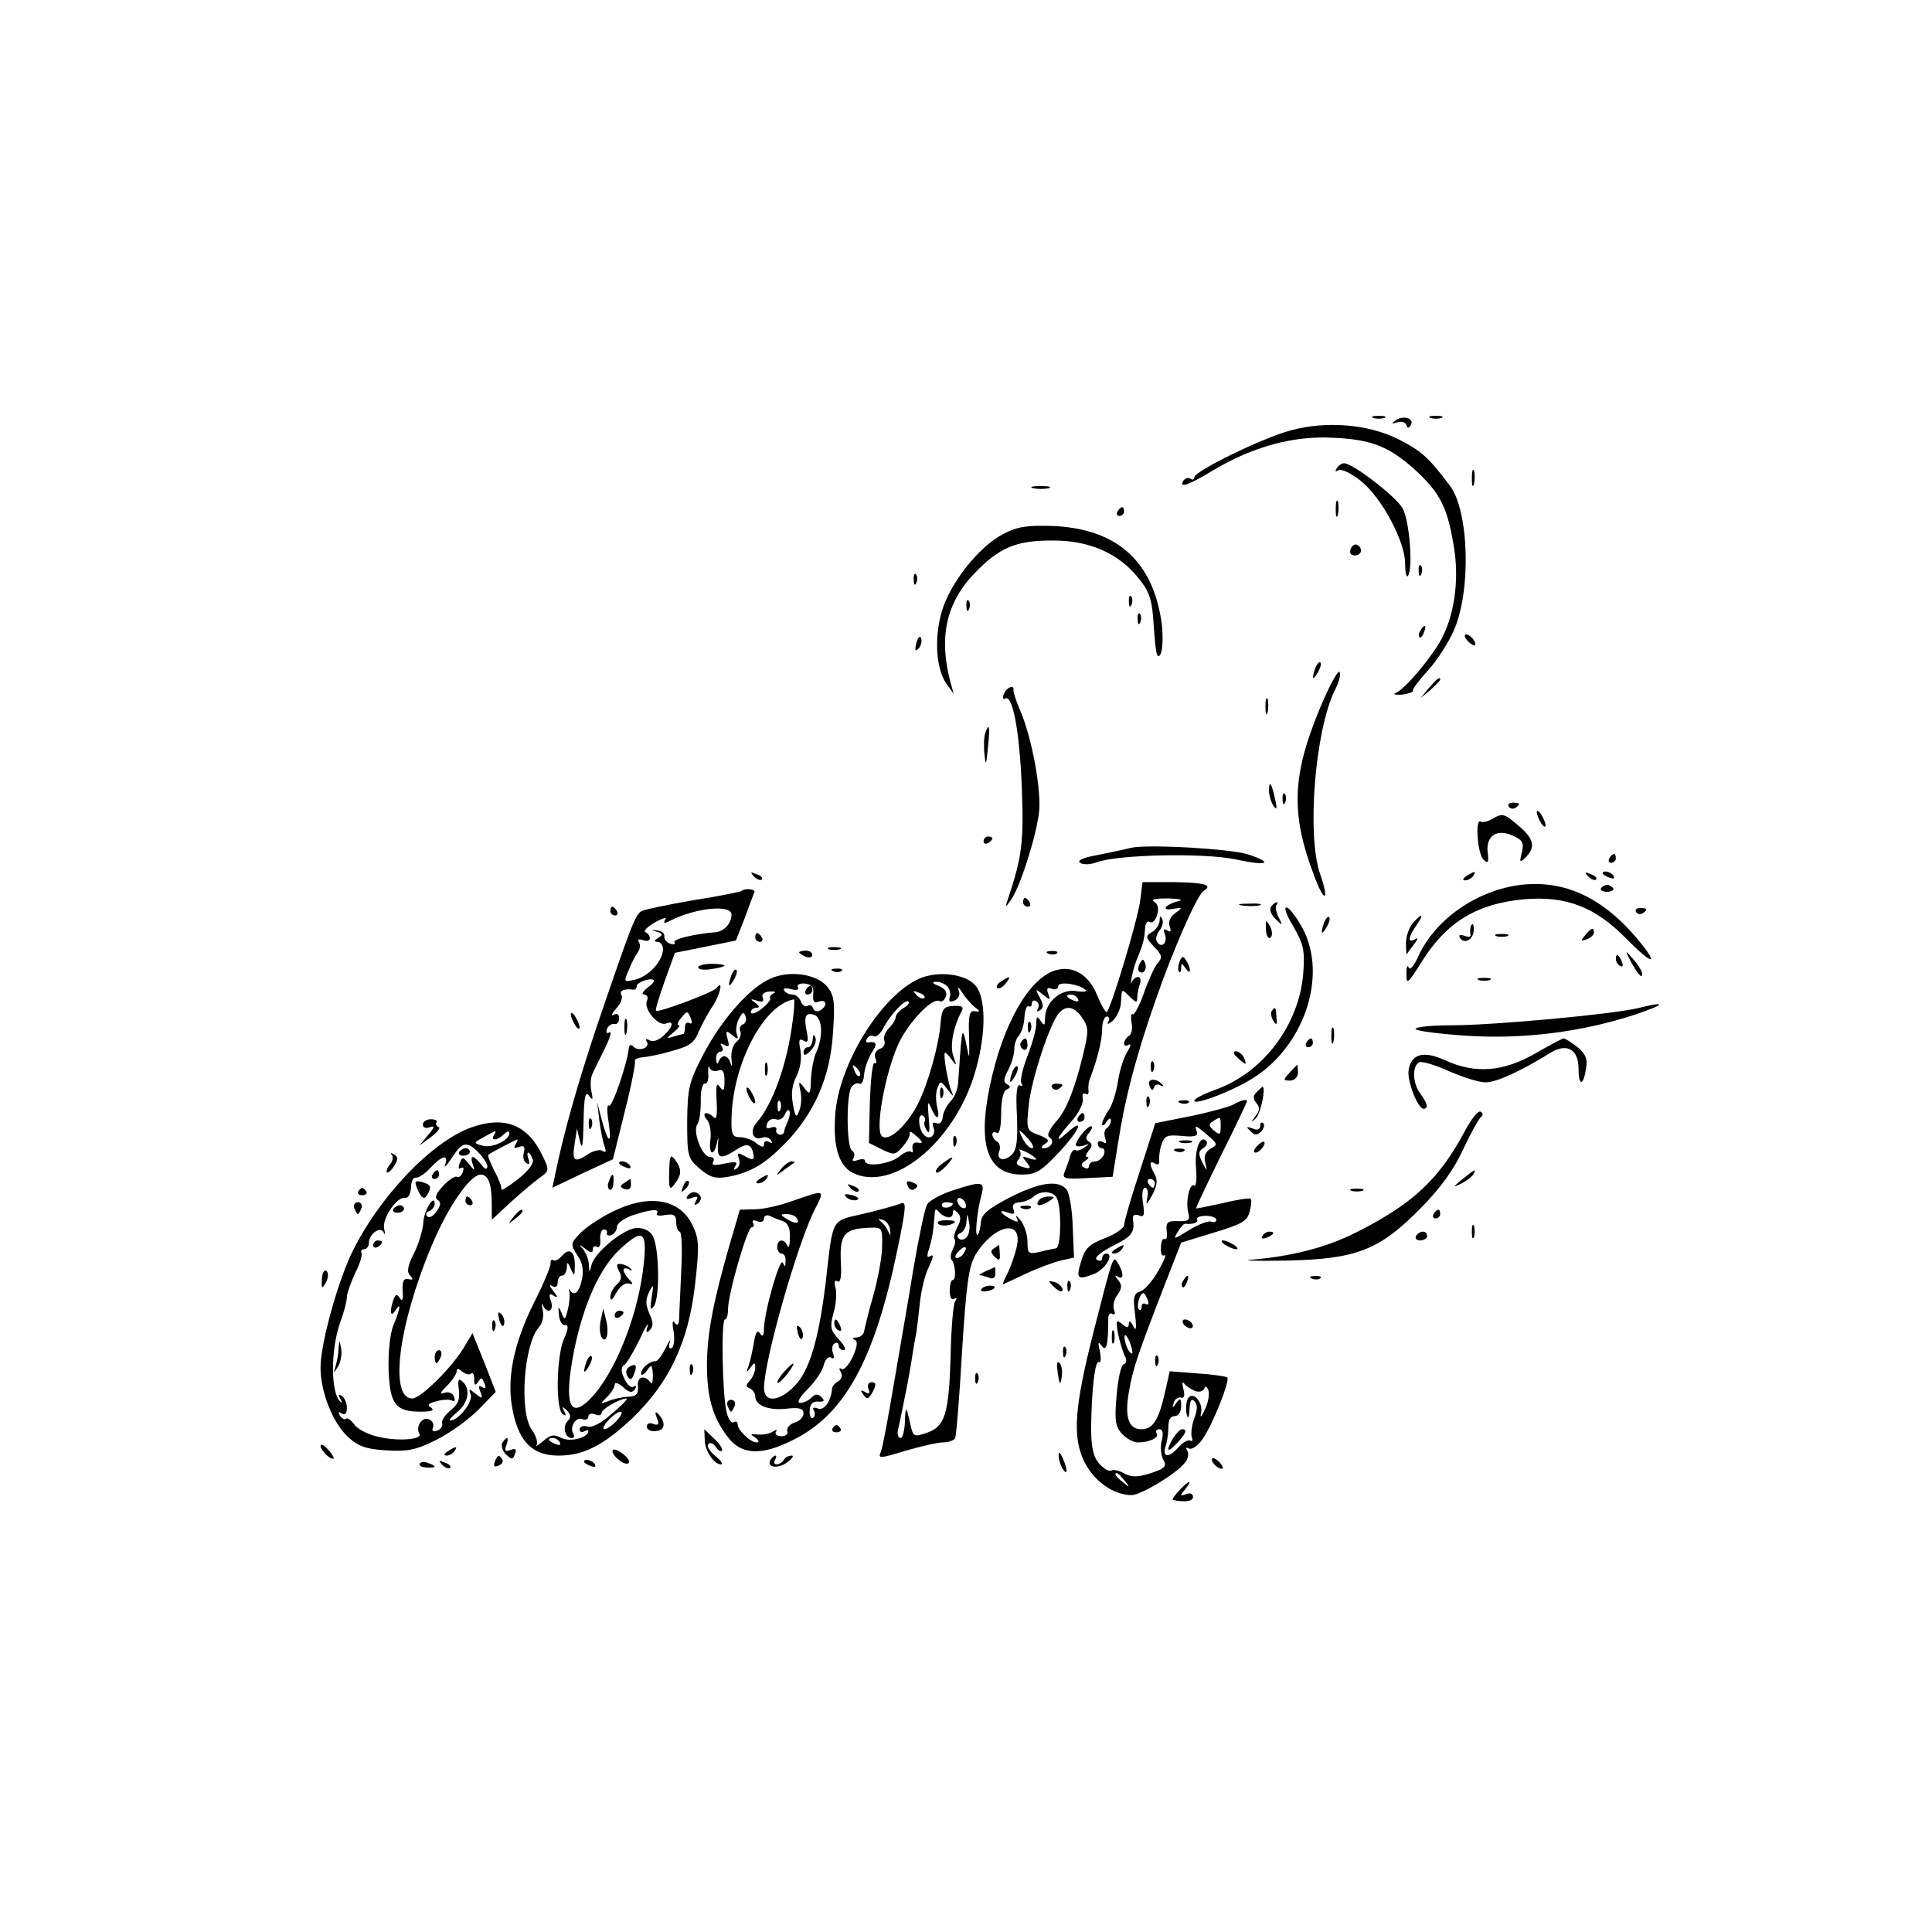 <svg xmlns="http://www.w3.org/2000/svg" version="1.0" width="200" height="200" viewBox="0 0 440 315" preserveAspectRatio="xMidYMid meet">
<g transform="translate(0,315) scale(0.1,-0.1)" fill="#000000" stroke="none">
<path d="M3128 2823 c6 -2 18 -2 25 0 6 3 1 5 -13 5 -14 0 -19 -2 -12 -5z"/>
<path d="M3179 2818 c-11 -8 -11 -9 3 -5 9 3 18 1 21 -6 2 -8 5 -8 10 0 9 15 -17 23 -34 11z"/>
<path d="M3258 2823 c6 -2 18 -2 25 0 6 3 1 5 -13 5 -14 0 -19 -2 -12 -5z"/>
<path d="M2940 2795 c-64 -17 -220 -93 -220 -107 0 -5 -4 -7 -9 -3 -5 3 -12 1 -16 -5 -11 -18 12 -10 68 24 91 54 182 79 274 74 89 -4 129 -21 190 -77 52 -49 69 -81 83 -165 15 -81 2 -168 -32 -225 -28 -46 -80 -106 -99 -114 -8 -3 -2 -5 14 -4 15 2 26 6 25 9 -2 3 13 23 34 46 20 22 46 62 58 89 41 89 36 274 -8 332 -49 65 -65 79 -116 105 -69 35 -164 43 -246 21z"/>
<path d="M3044 2708 c-4 -7 -3 -8 4 -4 7 4 30 -7 52 -25 47 -38 100 -137 100 -187 0 -20 3 -33 6 -29 13 13 4 129 -12 155 -16 27 -113 102 -133 102 -5 0 -13 -5 -17 -12z"/>
<path d="M3352 2685 c0 -16 2 -22 5 -12 2 9 2 23 0 30 -3 6 -5 -1 -5 -18z"/>
<path d="M2353 2663 c9 -2 25 -2 35 0 9 3 1 5 -18 5 -19 0 -27 -2 -17 -5z"/>
<path d="M3042 2615 c0 -16 2 -22 5 -12 2 9 2 23 0 30 -3 6 -5 -1 -5 -18z"/>
<path d="M2545 2610 c-3 -5 -1 -10 4 -10 6 0 11 5 11 10 0 6 -2 10 -4 10 -3 0 -8 -4 -11 -10z"/>
<path d="M2285 2559 c-57 -30 -121 -112 -140 -176 -18 -62 -13 -133 11 -166 l16 -22 -7 25 c-28 103 -10 183 55 250 56 58 94 74 175 74 85 1 153 -29 198 -86 26 -32 31 -48 35 -114 4 -57 7 -72 15 -59 5 10 6 40 3 68 -19 143 -101 217 -246 224 -61 2 -82 -1 -115 -18z"/>
<path d="M3076 2525 c-3 -9 0 -15 9 -15 16 0 20 16 6 24 -5 3 -11 -1 -15 -9z"/>
<path d="M3231 2474 c0 -11 3 -14 6 -6 3 7 2 16 -1 19 -3 4 -6 -2 -5 -13z"/>
<path d="M2081 2454 c0 -11 3 -14 6 -6 3 7 2 16 -1 19 -3 4 -6 -2 -5 -13z"/>
<path d="M2571 2404 c0 -11 3 -14 6 -6 3 7 2 16 -1 19 -3 4 -6 -2 -5 -13z"/>
<path d="M2201 2394 c0 -11 3 -14 6 -6 3 7 2 16 -1 19 -3 4 -6 -2 -5 -13z"/>
<path d="M2591 2364 c0 -11 3 -14 6 -6 3 7 2 16 -1 19 -3 4 -6 -2 -5 -13z"/>
<path d="M3235 2339 c-4 -6 -5 -12 -2 -15 2 -3 7 2 10 11 7 17 1 20 -8 4z"/>
<path d="M2087 2311 c-4 -17 -3 -21 5 -13 5 5 8 16 6 23 -3 8 -7 3 -11 -10z"/>
<path d="M3342 2316 c7 -8 15 -12 17 -11 5 6 -10 25 -20 25 -5 0 -4 -6 3 -14z"/>
<path d="M2996 2255 c-9 -26 -7 -32 5 -12 6 10 9 21 6 23 -2 3 -7 -2 -11 -11z"/>
<path d="M3006 2162 c-63 -152 -67 -239 -14 -379 24 -66 37 -63 14 3 -30 89 -11 323 33 415 11 21 16 41 11 44 -4 2 -24 -35 -44 -83z"/>
<path d="M3254 2208 l-19 -23 23 19 c12 11 22 21 22 23 0 8 -8 2 -26 -19z"/>
<path d="M2286 2194 c-3 -8 -2 -13 3 -10 17 11 33 -74 38 -200 5 -128 1 -160 -33 -261 -5 -15 -4 -15 8 2 20 27 56 138 64 197 7 49 -16 176 -44 238 -8 19 -14 38 -14 43 3 14 -16 7 -22 -9z"/>
<path d="M2882 2165 c0 -16 2 -22 5 -12 2 9 2 23 0 30 -3 6 -5 -1 -5 -18z"/>
<path d="M2244 2106 c-3 -8 -4 -29 -2 -48 3 -29 4 -27 8 15 5 48 3 58 -6 33z"/>
<path d="M2890 1974 c0 -10 5 -26 10 -34 8 -11 9 -7 4 15 -8 37 -14 45 -14 19z"/>
<path d="M2921 1954 c0 -11 3 -14 6 -6 3 7 2 16 -1 19 -3 4 -6 -2 -5 -13z"/>
<path d="M3436 1938 c3 -5 10 -6 15 -3 13 9 11 12 -6 12 -8 0 -12 -4 -9 -9z"/>
<path d="M3500 1925 c0 -5 5 -17 10 -25 5 -8 10 -10 10 -5 0 6 -5 17 -10 25 -5 8 -10 11 -10 5z"/>
<path d="M3397 1909 c-9 -5 -21 -8 -25 -5 -13 8 -7 -73 6 -86 11 -11 13 -8 10 16 -4 38 21 54 57 38 23 -10 26 -17 21 -38 -6 -24 -5 -25 9 -11 23 23 18 42 -16 71 -34 29 -37 30 -62 15z"/>
<path d="M2240 1859 c0 -5 5 -7 10 -4 6 3 10 8 10 11 0 2 -4 4 -10 4 -5 0 -10 -5 -10 -11z"/>
<path d="M2575 1844 c-11 -3 -44 -10 -74 -16 -35 -6 -49 -13 -41 -18 7 -5 24 -4 37 1 47 18 244 22 316 7 73 -16 90 -9 30 11 -39 13 -232 24 -268 15z"/>
<path d="M3665 1820 c-3 -5 -1 -10 4 -10 6 0 11 5 11 10 0 6 -2 10 -4 10 -3 0 -8 -4 -11 -10z"/>
<path d="M1717 1779 c7 -7 15 -10 18 -7 3 3 -2 9 -12 12 -14 6 -15 5 -6 -5z"/>
<path d="M3340 1780 c-9 -6 -10 -10 -3 -10 6 0 15 5 18 10 8 12 4 12 -15 0z"/>
<path d="M3617 1779 c7 -7 15 -10 18 -7 3 3 -2 9 -12 12 -14 6 -15 5 -6 -5z"/>
<path d="M3650 1786 c0 -2 7 -7 16 -10 8 -3 12 -2 9 4 -6 10 -25 14 -25 6z"/>
<path d="M2597 1726 c-5 -44 -69 -256 -77 -256 -3 0 -13 18 -22 40 -18 44 -53 66 -91 56 -62 -15 -124 -124 -153 -266 -28 -135 -4 -200 73 -200 32 0 44 7 85 51 47 50 60 82 18 44 -30 -27 -24 -12 10 26 17 19 28 42 26 52 -2 9 0 14 6 11 5 -3 8 0 7 7 -1 8 0 21 4 29 17 46 27 86 27 111 0 16 5 29 11 29 5 0 7 -6 3 -12 -4 -7 1 -6 11 3 9 9 18 28 18 43 2 31 1 30 21 10 14 -13 16 -13 16 -1 0 9 3 22 6 31 3 9 1 16 -4 16 -6 0 -12 -6 -15 -12 -2 -7 -2 -3 0 9 2 12 8 35 15 50 12 30 14 38 16 66 1 10 6 16 11 12 5 -3 13 4 16 16 5 14 2 25 -6 30 -9 6 2 8 31 8 25 -1 36 -3 25 -6 -30 -7 -43 -23 -14 -18 23 4 23 3 5 -10 -11 -8 -16 -20 -12 -30 4 -11 2 -14 -6 -9 -8 5 -9 2 -5 -9 7 -19 -8 -33 -18 -17 -4 6 -1 17 5 25 7 8 10 20 7 27 -4 8 -6 7 -6 -4 -1 -9 -8 -21 -18 -26 -15 -9 -14 -12 5 -33 19 -19 20 -25 8 -38 -7 -9 -21 -39 -31 -68 -10 -29 -22 -50 -25 -48 -4 3 -5 -6 -3 -19 3 -13 0 -27 -6 -30 -6 -4 -11 -12 -11 -17 0 -6 5 -7 11 -3 6 3 4 -4 -4 -17 -8 -13 -18 -44 -21 -68 -4 -24 -13 -53 -21 -64 -8 -12 -15 -26 -15 -32 0 -5 5 -3 10 5 6 9 10 10 10 3 0 -6 -4 -14 -10 -18 -5 -3 -6 -13 -3 -22 4 -11 3 -14 -5 -9 -7 4 -12 2 -12 -3 0 -6 4 -11 10 -11 5 0 7 -7 4 -15 -4 -8 -12 -15 -20 -15 -8 0 -14 -5 -14 -11 0 -5 -5 -7 -11 -3 -8 4 -7 9 2 15 8 5 10 9 5 9 -5 0 -3 6 3 14 9 10 9 16 1 21 -8 5 -8 11 1 21 6 8 8 14 4 14 -9 0 -34 -31 -35 -42 0 -4 8 -5 18 -2 14 5 14 4 2 -4 -8 -6 -17 -9 -21 -6 -4 2 -9 -4 -12 -14 -2 -9 -8 -25 -12 -35 -7 -16 -2 -18 51 -15 l58 3 12 75 c16 103 40 196 85 325 40 116 95 241 110 251 22 13 4 19 -65 20 l-74 0 -5 -40z m-124 -206 c4 -3 -6 -5 -23 -2 -35 5 -70 -26 -70 -62 0 -17 -2 -18 -10 -6 -8 12 -10 11 -10 -7 0 -12 -9 -45 -20 -73 -11 -28 -17 -56 -14 -62 4 -6 2 -8 -3 -5 -7 5 -10 -18 -7 -68 2 -57 0 -78 -12 -90 -18 -17 -36 -11 -28 9 3 8 1 17 -5 21 -6 3 -11 11 -11 16 0 6 5 7 10 4 6 -4 10 13 10 44 0 30 5 52 13 55 9 4 9 7 0 12 -8 4 -8 12 3 32 8 15 14 36 14 48 0 11 5 25 10 30 6 6 12 24 13 41 1 17 5 29 10 26 4 -2 7 1 7 7 0 6 5 8 10 5 6 -4 7 -11 4 -17 -4 -7 -2 -8 4 -4 9 5 9 13 0 29 -11 21 -10 21 7 7 17 -14 18 -13 12 2 -4 12 -2 15 9 11 7 -3 14 0 14 6 0 12 48 5 63 -9z m-18 -20 c3 -6 -1 -7 -9 -4 -18 7 -21 14 -7 14 6 0 13 -4 16 -10z m11 -45 c15 -23 14 -30 -7 -112 -16 -58 -32 -97 -51 -119 -18 -20 -25 -35 -18 -39 13 -8 4 -25 -13 -25 -7 0 -6 4 3 10 11 7 9 11 -14 20 -28 10 -29 12 -23 69 6 58 47 182 68 208 17 20 37 16 55 -12z m-123 -275 c9 -11 13 -20 7 -20 -5 0 -14 9 -20 20 -6 11 -9 20 -8 20 2 0 11 -9 21 -20z m17 -45 c0 -2 -8 -1 -17 2 -16 6 -16 4 -5 -9 11 -14 10 -16 -8 -11 -15 4 -18 9 -10 18 5 6 6 15 2 20 -4 4 3 2 16 -4 12 -6 22 -14 22 -16z"/>
<path d="M2341 1434 c0 -11 3 -14 6 -6 3 7 2 16 -1 19 -3 4 -6 -2 -5 -13z"/>
<path d="M2325 1401 c-3 -5 -1 -12 5 -16 5 -3 10 1 10 9 0 18 -6 21 -15 7z"/>
<path d="M2306 1335 c-9 -26 -7 -32 5 -12 6 10 9 21 6 23 -2 3 -7 -2 -11 -11z"/>
<path d="M2396 1298 c3 -5 10 -6 15 -3 13 9 11 12 -6 12 -8 0 -12 -4 -9 -9z"/>
<path d="M3465 1760 c-101 -12 -196 -78 -235 -163 -10 -23 -20 -33 -22 -25 -3 7 -5 0 -5 -15 0 -26 3 -23 37 31 56 88 124 129 231 139 95 8 161 -17 231 -88 60 -61 79 -66 31 -7 -81 98 -168 139 -268 128z"/>
<path d="M3646 1752 c-2 -4 4 -8 14 -8 10 0 16 4 14 8 -3 4 -9 8 -14 8 -5 0 -11 -4 -14 -8z"/>
<path d="M1689 1746 c-2 -2 -51 -12 -109 -21 -58 -10 -111 -21 -119 -25 -14 -8 -23 -31 -101 -260 -44 -131 -77 -248 -95 -337 l-7 -33 69 33 69 32 27 109 c15 59 25 111 23 115 -2 3 6 7 17 8 12 1 43 7 69 15 38 10 50 19 59 43 7 16 21 42 31 57 17 24 27 65 10 43 -7 -10 -133 -57 -138 -52 -2 2 7 32 20 68 l23 64 70 14 69 14 20 51 c10 28 20 54 22 59 4 7 -21 10 -29 3z m-23 -55 c-1 -20 -17 -37 -36 -39 -49 -4 -99 -16 -94 -23 3 -5 -2 -6 -10 -3 -9 3 -14 11 -13 17 1 6 -6 12 -16 13 -15 2 -15 1 -1 -3 14 -4 14 -7 3 -14 -10 -6 -10 -9 -1 -9 6 0 12 -8 12 -17 -1 -27 -32 -61 -63 -69 -27 -6 -27 -6 -15 22 6 16 16 34 21 41 5 7 6 17 2 22 -3 7 0 8 9 5 9 -3 16 -2 16 4 0 6 -5 12 -10 14 -6 2 4 12 21 22 18 10 29 13 24 7 -5 -9 -2 -10 11 -3 59 30 142 38 140 13z m-192 -166 c-10 -8 -14 -15 -7 -15 7 0 10 -7 6 -15 -7 -19 26 -58 44 -51 19 8 16 -8 -6 -28 -11 -10 -25 -15 -32 -10 -7 4 -10 3 -6 -3 9 -14 -18 -24 -30 -12 -6 6 -10 5 -11 -3 -3 -35 -39 -138 -45 -131 -5 4 -5 -13 -1 -37 8 -54 -1 -50 -16 6 l-10 39 5 -42 c3 -23 8 -49 12 -59 4 -12 3 -15 -5 -10 -6 4 -22 0 -35 -9 -29 -19 -35 -14 -28 27 l5 33 7 -30 c5 -21 7 -7 8 45 1 56 4 71 12 60 9 -12 10 -10 6 9 -3 13 -2 31 2 40 4 9 17 35 29 59 11 23 16 39 10 36 -6 -4 -8 -1 -6 7 3 8 11 13 17 12 6 -2 11 4 11 13 0 9 -5 12 -12 8 -7 -4 -5 2 5 14 11 11 16 26 12 31 -5 10 7 15 28 12 4 0 7 3 7 8 0 9 31 20 39 14 3 -2 -4 -10 -15 -18z m100 -71 c3 -8 2 -12 -4 -9 -6 3 -10 -1 -10 -9 0 -9 -2 -16 -4 -16 -2 0 -13 -3 -23 -6 -16 -5 -16 -4 1 10 11 9 16 16 12 16 -5 0 -3 7 4 15 15 19 16 19 24 -1z"/>
<path d="M1422 1435 c0 -16 2 -22 5 -12 2 9 2 23 0 30 -3 6 -5 -1 -5 -18z"/>
<path d="M1341 1214 c0 -11 3 -14 6 -6 3 7 2 16 -1 19 -3 4 -6 -2 -5 -13z"/>
<path d="M2330 1720 c0 -5 5 -10 11 -10 5 0 7 5 4 10 -3 6 -8 10 -11 10 -2 0 -4 -4 -4 -10z"/>
<path d="M2828 1713 c12 -2 30 -2 40 0 9 3 -1 5 -23 4 -22 0 -30 -2 -17 -4z"/>
<path d="M2894 1709 c-3 -6 1 -18 11 -27 16 -16 17 -16 7 4 -6 12 -8 24 -5 28 3 3 4 6 0 6 -3 0 -9 -5 -13 -11z"/>
<path d="M1390 1700 c0 -5 5 -10 11 -10 5 0 7 5 4 10 -3 6 -8 10 -11 10 -2 0 -4 -4 -4 -10z"/>
<path d="M2945 1666 c24 -42 27 -55 23 -109 -10 -117 -91 -224 -198 -263 -28 -10 -50 -21 -50 -26 0 -10 77 18 126 47 122 71 179 235 121 345 -13 24 -29 46 -36 48 -8 3 -2 -16 14 -42z"/>
<path d="M3726 1698 c3 -5 10 -6 15 -3 13 9 11 12 -6 12 -8 0 -12 -4 -9 -9z"/>
<path d="M3016 1675 c-9 -26 -7 -32 5 -12 6 10 9 21 6 23 -2 3 -7 -2 -11 -11z"/>
<path d="M3218 1673 c-9 -10 -16 -31 -16 -46 0 -15 1 -27 2 -25 1 2 8 12 16 22 10 13 10 17 3 12 -18 -10 -16 5 3 32 18 26 13 29 -8 5z"/>
<path d="M2883 1658 c1 -15 6 -23 11 -18 4 4 4 16 -2 26 -9 16 -10 14 -9 -8z"/>
<path d="M3349 1663 c-1 -5 -1 -12 0 -17 1 -5 -5 -6 -14 -2 -10 3 -14 2 -10 -5 9 -14 28 -6 31 14 1 9 0 17 -2 17 -2 0 -5 -3 -5 -7z"/>
<path d="M3610 1645 c-11 -13 -10 -14 4 -9 9 3 16 10 16 15 0 13 -6 11 -20 -6z"/>
<path d="M1720 1640 c0 -5 5 -10 11 -10 5 0 7 5 4 10 -3 6 -8 10 -11 10 -2 0 -4 -4 -4 -10z"/>
<path d="M3408 1643 c6 -2 18 -2 25 0 6 3 1 5 -13 5 -14 0 -19 -2 -12 -5z"/>
<path d="M1888 1613 c6 -2 18 -2 25 0 6 3 1 5 -13 5 -14 0 -19 -2 -12 -5z"/>
<path d="M1820 1606 c0 -2 7 -6 15 -10 8 -3 15 -1 15 4 0 6 -7 10 -15 10 -8 0 -15 -2 -15 -4z"/>
<path d="M2388 1603 c7 -3 16 -2 19 1 4 3 -2 6 -13 5 -11 0 -14 -3 -6 -6z"/>
<path d="M3709 1595 c17 -34 31 -51 31 -39 0 7 -9 22 -21 35 -16 19 -18 20 -10 4z"/>
<path d="M2686 1584 c-3 -9 -4 -19 -1 -22 3 -3 5 1 5 9 0 11 2 11 10 -1 5 -8 10 -10 10 -5 0 6 -4 16 -9 23 -6 11 -10 10 -15 -4z"/>
<path d="M3680 1591 c0 -6 4 -13 10 -16 6 -3 7 1 4 9 -7 18 -14 21 -14 7z"/>
<path d="M2596 1581 c-4 -7 -5 -15 -2 -18 9 -9 19 4 14 18 -4 11 -6 11 -12 0z"/>
<path d="M1590 1572 c0 -5 14 -7 30 -4 17 2 30 6 30 8 0 2 -13 4 -30 4 -16 0 -30 -4 -30 -8z"/>
<path d="M1666 1555 c-9 -26 -7 -32 5 -12 6 10 9 21 6 23 -2 3 -7 -2 -11 -11z"/>
<path d="M1898 1563 c7 -3 16 -2 19 1 4 3 -2 6 -13 5 -11 0 -14 -3 -6 -6z"/>
<path d="M1754 1546 c-47 -21 -109 -91 -151 -170 -34 -65 -37 -78 -38 -154 0 -80 1 -85 29 -109 24 -20 35 -23 65 -18 51 10 82 28 130 77 66 68 102 151 108 250 5 71 3 86 -13 106 -24 29 -87 38 -130 18z m98 -36 c-1 -16 2 -21 13 -16 18 6 20 -10 3 -20 -6 -4 -14 -2 -16 4 -2 7 -8 10 -13 6 -5 -3 -12 2 -15 10 -3 9 -12 16 -19 16 -8 0 -16 4 -19 9 -4 5 4 7 16 3 12 -3 19 -1 15 5 -3 5 4 9 16 8 16 -2 21 -8 19 -25z m-90 3 c-6 -3 -10 -8 -8 -11 2 -4 -7 -15 -20 -25 -13 -10 -24 -13 -24 -7 0 5 6 10 13 10 8 0 7 4 -3 11 -12 9 -12 10 4 5 12 -4 17 -2 13 7 -3 8 3 13 17 14 11 0 15 -1 8 -4z m43 -65 c-12 -95 -45 -188 -82 -230 -17 -19 -8 -42 13 -34 7 3 16 0 20 -6 4 -7 3 -8 -4 -4 -7 4 -12 2 -12 -5 0 -8 -5 -7 -17 2 -9 8 -26 14 -37 14 -18 0 -21 6 -20 42 2 124 73 260 142 272 2 1 1 -23 -3 -51z m-113 -6 c-6 -2 -9 -9 -6 -16 3 -7 -1 -18 -9 -24 -8 -7 -13 -24 -11 -40 2 -15 1 -19 -2 -9 -6 20 -20 22 -27 5 -3 -8 -6 -6 -6 5 -1 9 4 17 10 17 5 0 7 5 3 12 -5 7 -3 8 6 3 10 -6 12 -3 7 14 -5 19 -3 20 10 9 14 -11 15 -11 11 2 -3 8 -1 24 5 35 8 15 11 17 15 5 3 -7 0 -16 -6 -18z m178 -14 c0 -16 -5 -38 -11 -49 -5 -11 -11 -38 -12 -60 -1 -37 -3 -39 -15 -22 -13 17 -14 16 -9 -7 3 -14 2 -34 -3 -45 -6 -17 -9 -15 -14 15 -5 24 -2 45 8 64 9 18 12 41 9 59 -5 23 -3 28 7 22 10 -6 12 -1 7 22 -7 34 -2 44 19 36 8 -3 14 -18 14 -35z m-234 -91 c10 4 14 -3 14 -23 0 -23 -2 -26 -11 -14 -7 11 -9 3 -7 -32 2 -30 0 -44 -6 -38 -16 16 -30 11 -16 -5 7 -8 10 -28 8 -45 -5 -35 8 -41 15 -7 3 15 4 13 2 -5 -2 -32 6 -34 41 -12 25 17 36 14 40 -11 2 -12 -2 -13 -18 -4 -18 10 -20 9 -15 -5 3 -8 1 -18 -5 -22 -7 -5 -8 -2 -3 6 6 9 0 10 -25 5 -23 -5 -30 -4 -26 4 4 6 1 11 -7 11 -18 0 -40 58 -29 74 5 6 8 30 8 53 -1 23 4 41 9 40 6 -1 9 9 8 23 -1 14 1 20 3 13 3 -7 12 -9 20 -6z m141 -89 c-3 -8 -6 -5 -6 6 -1 11 2 17 5 13 3 -3 4 -12 1 -19z m18 -25 c-5 -10 -9 -21 -9 -25 -1 -5 -5 -8 -11 -7 -5 1 -9 6 -7 11 2 6 -4 8 -12 5 -10 -4 -13 -1 -9 9 3 8 12 13 20 10 7 -3 16 1 20 10 3 8 8 13 10 10 3 -3 2 -13 -2 -23z"/>
<path d="M1835 1520 c-3 -5 -1 -10 4 -10 6 0 11 5 11 10 0 6 -2 10 -4 10 -3 0 -8 -4 -11 -10z"/>
<path d="M1742 1340 c0 -14 2 -19 5 -12 2 6 2 18 0 25 -3 6 -5 1 -5 -13z"/>
<path d="M1700 1295 c0 -5 5 -17 10 -25 5 -8 10 -10 10 -5 0 6 -5 17 -10 25 -5 8 -10 11 -10 5z"/>
<path d="M1851 1408 c-1 -10 -5 -18 -11 -18 -5 0 -10 -5 -10 -12 0 -8 6 -7 16 4 9 9 14 22 11 30 -4 9 -6 7 -6 -4z"/>
<path d="M2093 1546 c-88 -40 -184 -197 -191 -312 -5 -76 10 -118 46 -133 96 -38 235 85 276 244 22 81 21 157 -2 185 -22 27 -86 35 -129 16z m64 -17 c6 -6 9 -18 6 -25 -3 -10 0 -12 10 -8 9 3 14 13 11 22 -4 11 -1 10 7 -3 7 -11 20 -26 28 -33 14 -10 14 -12 1 -10 -12 2 -15 -9 -13 -57 1 -54 1 -56 -6 -20 -6 31 -9 34 -11 15 -3 -23 -3 -35 -8 -102 -1 -15 -9 -34 -18 -42 -8 -9 -16 -24 -17 -35 -1 -11 -6 -17 -14 -14 -9 3 -11 0 -7 -10 7 -19 -11 -31 -24 -14 -11 15 -12 48 0 41 5 -3 6 -9 4 -13 -3 -4 0 -13 5 -21 6 -10 7 0 4 30 -3 34 -2 40 5 23 13 -31 22 -29 14 2 -3 14 -3 33 1 42 6 17 8 17 22 -2 16 -20 16 -20 8 0 -4 11 -9 36 -12 55 -4 33 -3 34 12 15 14 -19 15 -19 6 5 -8 24 0 65 18 100 7 12 3 15 -17 14 -23 -1 -27 -6 -30 -40 -4 -51 -29 -139 -52 -184 -26 -50 -67 -87 -82 -72 -15 15 7 139 37 207 22 50 79 110 95 100 4 -3 11 2 14 10 4 10 -2 19 -17 25 -13 5 -16 9 -6 9 8 1 20 -4 26 -10z m-52 -27 c-3 -3 -11 0 -18 7 -9 10 -8 11 6 5 10 -3 15 -9 12 -12z m-48 -23 c-9 -6 -17 -15 -17 -20 0 -6 -7 -17 -16 -26 -8 -9 -13 -21 -10 -28 3 -8 -2 -16 -11 -19 -9 -4 -13 -13 -9 -22 3 -8 2 -13 -2 -10 -5 3 -9 -37 -11 -89 l-2 -93 30 -15 c27 -13 30 -13 47 7 10 11 17 25 16 30 -2 5 4 4 12 -4 19 -15 20 -21 4 -17 -7 1 -11 -5 -10 -13 2 -8 1 -12 -3 -8 -4 3 -15 -1 -26 -10 -20 -18 -79 -26 -79 -11 0 5 -7 5 -17 2 -10 -4 -14 -2 -9 5 3 6 2 13 -4 17 -12 8 -13 125 -1 144 5 7 13 11 18 8 5 -3 10 6 11 21 1 14 9 36 17 49 14 21 12 27 -8 24 -5 -1 -6 3 -2 9 3 6 10 8 15 5 5 -3 14 5 21 17 16 32 51 69 58 62 3 -3 -2 -10 -12 -15z m-99 -154 c-3 -3 -9 2 -12 12 -6 14 -5 15 5 6 7 -7 10 -15 7 -18z"/>
<path d="M2141 1284 c0 -11 3 -14 6 -6 3 7 2 16 -1 19 -3 4 -6 -2 -5 -13z"/>
<path d="M2280 1540 c-8 -5 -12 -12 -9 -15 4 -3 12 1 19 10 14 17 11 19 -10 5z"/>
<path d="M3368 1543 c6 -2 18 -2 25 0 6 3 1 5 -13 5 -14 0 -19 -2 -12 -5z"/>
<path d="M3730 1479 c-58 -14 -329 -39 -423 -39 -49 0 -86 -4 -83 -9 3 -4 56 -11 119 -15 129 -8 260 9 380 48 71 24 75 32 7 15z"/>
<path d="M2896 1472 c-2 -4 -1 -14 4 -22 7 -11 9 -9 7 8 -1 24 -3 26 -11 14z"/>
<path d="M1300 1465 c0 -5 5 -17 10 -25 5 -8 10 -10 10 -5 0 6 -5 17 -10 25 -5 8 -10 11 -10 5z"/>
<path d="M3032 1415 c0 -16 2 -22 5 -12 2 9 2 23 0 30 -3 6 -5 -1 -5 -18z"/>
<path d="M2975 1400 c-3 -5 -1 -10 4 -10 6 0 11 5 11 10 0 6 -2 10 -4 10 -3 0 -8 -4 -11 -10z"/>
<path d="M3495 1375 c-72 -41 -135 -46 -203 -15 -50 23 -78 15 -84 -22 -4 -25 21 -88 34 -88 12 0 9 12 -7 34 -19 25 -19 65 -2 72 7 2 38 -7 68 -21 30 -13 67 -25 82 -25 25 0 80 25 149 68 37 22 63 7 63 -37 0 -40 11 -40 17 0 4 23 -1 34 -20 50 -14 10 -27 19 -31 19 -3 0 -33 -16 -66 -35z"/>
<path d="M2810 1376 c0 -2 7 -9 15 -16 13 -11 14 -10 9 4 -5 14 -24 23 -24 12z"/>
<path d="M2621 1344 c0 -11 3 -14 6 -6 3 7 2 16 -1 19 -3 4 -6 -2 -5 -13z"/>
<path d="M2937 1332 c-15 -16 -15 -18 1 -18 10 0 18 8 18 18 0 10 -1 18 -2 18 0 0 -8 -8 -17 -18z"/>
<path d="M2618 1302 c4 -10 7 -12 10 -4 2 7 9 9 15 5 7 -3 8 -2 4 2 -14 16 -36 14 -29 -3z"/>
<path d="M2862 1288 c-8 -8 -9 -15 -1 -25 9 -9 8 -18 -2 -30 -11 -16 -11 -16 1 -5 11 10 24 72 15 72 0 0 -6 -5 -13 -12z"/>
<path d="M2611 1264 c0 -11 3 -14 6 -6 3 7 2 16 -1 19 -3 4 -6 -2 -5 -13z"/>
<path d="M2688 1263 c7 -3 16 -2 19 1 4 3 -2 6 -13 5 -11 0 -14 -3 -6 -6z"/>
<path d="M2808 1259 c-10 -5 -53 -17 -97 -26 l-80 -16 -35 -109 c-20 -60 -36 -116 -36 -123 0 -7 -20 -21 -44 -30 -34 -13 -45 -23 -53 -50 -13 -42 -10 -46 27 -32 27 10 49 47 29 47 -5 0 -9 -5 -9 -11 0 -5 -5 -7 -12 -3 -7 4 7 16 35 31 45 22 52 31 47 62 -1 8 4 12 14 8 12 -5 13 1 9 29 -3 20 -1 34 5 34 5 0 8 -10 5 -22 -4 -19 -2 -18 11 5 11 21 13 34 6 47 -13 24 -13 33 1 25 6 -4 10 -1 9 6 -1 8 1 25 5 37 7 21 13 23 47 20 28 -3 37 0 34 9 -7 18 -3 16 25 -8 22 -19 23 -21 6 -30 -12 -7 -16 -18 -12 -32 5 -21 4 -20 -7 1 -9 19 -9 25 2 32 8 5 11 12 7 17 -14 14 -27 -21 -23 -64 2 -23 0 -40 -4 -38 -11 7 -20 -36 -14 -61 5 -18 1 -21 -23 -20 -24 1 -28 -3 -26 -22 2 -13 0 -21 -5 -19 -4 3 -8 -6 -8 -19 -1 -13 2 -21 8 -18 6 4 -1 -12 -14 -35 -12 -22 -31 -44 -41 -47 -15 -5 -17 -13 -12 -52 4 -33 2 -41 -4 -27 -6 11 -10 14 -10 6 -1 -11 -4 -11 -16 -1 -13 11 -14 8 -9 -21 4 -19 11 -42 15 -51 6 -10 5 -18 -2 -20 -6 -2 -13 -34 -16 -71 -5 -56 -3 -71 12 -87 10 -11 26 -20 36 -20 27 0 50 11 43 21 -3 5 0 9 6 9 8 0 10 -9 6 -25 -4 -14 -2 -34 3 -44 9 -15 5 -20 -28 -31 -29 -9 -43 -10 -60 -1 -12 7 -25 10 -30 7 -5 -3 -17 4 -27 15 -14 16 -19 36 -19 83 1 88 9 155 18 149 4 -3 5 8 2 24 -5 21 -4 24 4 13 11 -15 15 3 15 62 0 9 4 14 9 11 6 -4 8 0 4 9 -3 9 0 24 8 34 10 15 11 22 2 33 -9 11 -9 13 0 8 13 -8 12 11 -2 33 -10 16 -10 17 -55 -160 -43 -170 -48 -237 -21 -293 22 -45 67 -77 108 -77 21 0 101 48 121 73 8 9 10 22 6 28 -4 7 -3 9 4 5 6 -3 20 6 31 22 22 31 63 133 56 140 -2 2 -32 7 -67 9 l-64 5 -12 -53 c-14 -60 -27 -79 -53 -79 -29 0 -38 29 -28 85 9 53 19 82 80 240 l39 100 75 23 c63 19 76 26 81 48 4 14 5 27 2 29 -2 2 -31 -2 -63 -10 -33 -7 -60 -13 -61 -12 -1 1 25 56 57 121 33 66 59 121 59 123 0 6 -15 2 -32 -8z m-28 -50 c0 -18 -2 -20 -15 -9 -13 11 -13 15 -3 21 18 12 18 12 18 -12z m-150 -129 c0 -5 -2 -10 -4 -10 -3 0 -8 5 -11 10 -3 6 -1 10 4 10 6 0 11 -4 11 -10z m140 -83 c0 -5 -6 -7 -12 -4 -7 2 -30 -7 -51 -20 -34 -21 -36 -22 -25 -4 6 11 14 19 17 19 19 -2 31 3 27 10 -2 4 6 8 20 8 13 0 24 -4 24 -9z m-156 -183 c3 -8 2 -12 -4 -9 -6 3 -10 1 -10 -6 0 -7 -3 -10 -6 -6 -7 6 2 37 10 37 2 0 7 -7 10 -16z m-35 -119 c0 -5 -4 -3 -9 5 -5 8 -9 22 -9 30 0 16 17 -16 18 -35z m143 -88 c9 -3 18 -1 21 6 2 7 5 5 9 -4 3 -8 0 -28 -8 -44 -8 -17 -11 -21 -9 -9 7 27 -22 55 -31 31 -3 -9 -4 -24 -1 -34 3 -11 5 -7 6 12 1 20 4 26 11 19 8 -8 7 -20 0 -39 -6 -16 -8 -35 -6 -42 3 -8 2 -12 -3 -9 -4 3 -16 -3 -26 -14 -24 -27 -39 -25 -30 3 4 12 6 32 6 45 0 13 5 22 14 22 9 0 15 9 15 23 0 18 -2 19 -11 7 -9 -13 -10 -13 -6 0 2 8 10 14 17 12 7 -2 9 5 5 20 -3 13 -3 18 2 12 4 -6 16 -13 25 -17z m-161 -204 c13 -16 12 -17 -3 -4 -17 13 -22 21 -14 21 2 0 10 -8 17 -17z"/>
<path d="M2672 500 c-18 -30 -14 -36 8 -12 21 22 25 32 12 32 -4 0 -13 -9 -20 -20z"/>
<path d="M3335 1197 c-59 -110 -120 -166 -253 -232 -66 -32 -140 -51 -232 -59 -25 -2 9 -3 75 -2 163 3 215 23 308 117 47 47 78 90 99 136 18 38 36 71 41 74 5 4 5 9 -1 12 -5 4 -22 -17 -37 -46z"/>
<path d="M2455 1230 c-3 -5 -1 -10 4 -10 6 0 11 5 11 10 0 6 -2 10 -4 10 -3 0 -8 -4 -11 -10z"/>
<path d="M963 1214 c0 -7 7 -10 16 -6 12 4 11 0 -4 -18 l-20 -24 27 20 c14 10 22 21 17 22 -5 2 -7 7 -5 11 3 4 -3 7 -13 7 -10 0 -18 -6 -18 -12z"/>
<path d="M1075 1208 c-92 -32 -215 -162 -276 -291 -33 -72 -69 -204 -69 -257 0 -54 27 -123 60 -155 24 -23 41 -30 88 -33 49 -3 68 0 114 23 31 15 74 46 97 69 l40 41 -26 67 -27 67 -19 -32 c-28 -47 -99 -117 -118 -117 -53 0 -32 168 45 350 37 88 87 160 111 160 17 0 25 -22 25 -67 l0 -36 43 40 c23 21 53 46 65 55 23 16 24 17 7 52 -33 69 -85 90 -160 64z m50 -18 c-9 -14 8 -13 23 2 7 7 12 8 12 2 0 -16 -40 -35 -62 -28 -20 6 -20 6 3 19 31 17 31 17 24 5z m49 -22 c-5 -7 -2 -9 8 -5 12 4 14 1 11 -13 -3 -10 0 -21 6 -24 7 -4 8 -1 5 8 -3 9 -4 16 -1 16 3 0 7 -7 10 -15 4 -9 -9 -26 -34 -46 -22 -17 -39 -27 -37 -23 1 5 -6 24 -16 42 -9 19 -16 35 -14 37 4 4 62 34 66 35 2 0 0 -5 -4 -12z m-84 -18 c11 -11 20 -26 20 -32 -1 -8 -6 -6 -14 5 -7 9 -16 17 -19 17 -4 0 -4 -8 0 -17 5 -16 4 -15 -9 1 -14 17 -15 17 -21 2 -4 -10 -3 -15 3 -11 6 3 7 -1 4 -9 -3 -9 -9 -14 -14 -11 -4 2 -18 -7 -31 -21 -16 -17 -20 -27 -12 -32 8 -5 7 -12 -3 -26 -7 -11 -17 -16 -21 -11 -5 4 -2 10 5 12 6 3 12 10 12 16 0 25 -25 -15 -26 -43 -1 -16 -10 -47 -21 -69 -15 -29 -17 -43 -9 -51 8 -8 7 -11 -4 -8 -11 2 -14 -5 -13 -27 2 -19 -1 -25 -6 -17 -7 11 -10 10 -15 -3 -9 -26 -7 -42 4 -25 14 22 12 5 -4 -33 -8 -20 -12 -61 -11 -102 3 -79 16 -95 74 -95 24 0 31 3 23 9 -10 6 -7 10 13 15 14 4 30 4 35 1 6 -3 7 1 4 9 -3 9 -13 12 -22 9 -12 -4 -10 0 6 16 12 12 22 27 22 33 0 7 4 7 13 -1 8 -6 17 -8 20 -4 4 3 7 -2 7 -13 0 -14 2 -16 9 -6 7 11 9 10 14 -3 5 -11 3 -14 -5 -9 -8 5 -9 2 -4 -11 6 -16 4 -16 -11 -4 -15 12 -16 12 -11 -2 6 -16 -28 -59 -46 -59 -5 0 2 8 15 19 26 21 31 52 13 69 -10 9 -12 6 -9 -18 3 -22 -2 -34 -19 -47 -12 -10 -21 -23 -19 -29 2 -7 -3 -14 -11 -17 -10 -4 -13 -1 -10 7 3 7 -1 16 -10 19 -15 6 -30 -18 -21 -33 8 -13 -44 -18 -90 -8 -25 5 -51 18 -58 29 -8 10 -16 16 -19 13 -3 -3 -9 0 -14 7 -4 8 -3 10 4 5 8 -5 12 0 12 13 0 11 -5 23 -12 27 -7 5 -8 2 -3 -7 5 -8 4 -10 0 -6 -22 19 -22 117 -1 178 9 24 16 51 16 60 0 8 9 33 19 55 11 21 17 42 14 46 -2 5 1 8 6 8 6 0 11 6 11 14 0 21 27 40 34 24 3 -7 4 -4 1 8 -6 23 29 75 48 71 7 -1 12 9 13 23 0 14 5 24 11 23 6 -1 21 9 33 22 27 29 42 32 34 8 -4 -10 3 -3 15 15 24 37 34 39 61 12z"/>
<path d="M1046 1152 c-3 -5 1 -9 9 -9 8 0 15 4 15 9 0 4 -4 8 -9 8 -6 0 -12 -4 -15 -8z"/>
<path d="M985 1100 c-3 -5 -1 -10 4 -10 6 0 11 5 11 10 0 6 -2 10 -4 10 -3 0 -8 -4 -11 -10z"/>
<path d="M952 1064 c8 -18 14 -21 20 -12 12 20 10 25 -11 31 -17 4 -18 2 -9 -19z"/>
<path d="M896 1022 c-3 -5 1 -9 9 -9 8 0 15 4 15 9 0 4 -4 8 -9 8 -6 0 -12 -4 -15 -8z"/>
<path d="M850 939 c0 -5 5 -7 10 -4 6 3 10 8 10 11 0 2 -4 4 -10 4 -5 0 -10 -5 -10 -11z"/>
<path d="M771 703 c0 -12 -4 -30 -7 -40 -5 -17 -5 -17 6 0 6 10 9 28 7 40 -4 22 -4 22 -6 0z"/>
<path d="M2870 1211 c0 -8 -7 -11 -17 -6 -15 5 -16 4 -5 -6 9 -10 15 -10 24 -1 6 6 9 15 5 19 -4 3 -7 1 -7 -6z"/>
<path d="M2171 1174 c0 -11 3 -14 6 -6 3 7 2 16 -1 19 -3 4 -6 -2 -5 -13z"/>
<path d="M2688 1173 c6 -2 18 -2 25 0 6 3 1 5 -13 5 -14 0 -19 -2 -12 -5z"/>
<path d="M2862 1164 c-7 -8 -8 -14 -3 -14 10 0 25 19 20 25 -2 1 -10 -3 -17 -11z"/>
<path d="M2678 1153 c7 -3 16 -2 19 1 4 3 -2 6 -13 5 -11 0 -14 -3 -6 -6z"/>
<path d="M892 1145 c4 -4 3 -14 -4 -22 -6 -7 -9 -15 -7 -18 3 -2 10 4 17 15 9 15 9 21 -1 26 -6 4 -9 4 -5 -1z"/>
<path d="M1524 1106 c-1 -39 1 -43 12 -28 17 22 17 34 2 55 -11 15 -13 11 -14 -27z"/>
<path d="M2146 1125 c-11 -8 -17 -17 -14 -20 2 -3 13 4 23 15 21 23 18 25 -9 5z"/>
<path d="M1410 1126 c0 -2 7 -7 16 -10 8 -3 12 -2 9 4 -6 10 -25 14 -25 6z"/>
<path d="M1779 1113 c-13 -17 -13 -17 6 -3 11 8 22 16 24 17 2 2 0 3 -6 3 -6 0 -17 -8 -24 -17z"/>
<path d="M3330 1089 c-22 -18 -22 -19 -3 -10 12 6 25 16 28 21 9 15 3 12 -25 -11z"/>
<path d="M1387 1085 c-4 -8 -3 -16 1 -19 4 -3 9 4 9 15 2 23 -3 25 -10 4z"/>
<path d="M1730 1090 c-9 -6 -10 -10 -3 -10 6 0 15 5 18 10 8 12 4 12 -15 0z"/>
<path d="M1422 1081 c-11 -7 -11 -9 0 -14 9 -3 15 1 15 9 0 8 -1 14 -1 14 -1 0 -7 -4 -14 -9z"/>
<path d="M1556 1073 c-6 -14 -5 -15 5 -6 7 7 10 15 7 18 -3 3 -9 -2 -12 -12z"/>
<path d="M2067 1075 c3 -8 9 -12 14 -9 12 7 11 11 -5 17 -10 4 -13 1 -9 -8z"/>
<path d="M1937 1069 c7 -7 15 -10 18 -7 3 3 -2 9 -12 12 -14 6 -15 5 -6 -5z"/>
<path d="M2167 1063 c-26 -9 -52 -23 -56 -32 -5 -9 -18 -72 -30 -141 -11 -69 -32 -188 -45 -265 -13 -77 -26 -148 -30 -157 -7 -15 -2 -15 56 3 35 10 73 19 85 19 12 0 24 4 28 9 3 5 10 94 16 198 10 157 15 193 31 221 42 68 107 82 94 20 -3 -17 -13 -44 -20 -60 -8 -15 -13 -28 -12 -28 1 0 24 11 52 24 27 13 63 26 79 30 l31 7 -3 71 c-1 39 -8 77 -14 84 -19 23 -63 16 -131 -19 -48 -25 -63 -38 -64 -55 -1 -13 -4 -25 -7 -29 -8 -7 -2 52 8 90 9 32 2 33 -68 10z m239 -15 c12 -19 11 -115 -1 -116 -5 -1 -22 -4 -37 -8 -26 -6 -28 -4 -28 23 0 16 -7 38 -16 49 -8 10 -12 13 -9 6 6 -11 3 -12 -14 -3 -25 14 -28 23 -4 14 12 -5 15 -2 11 8 -4 10 1 15 15 16 11 1 25 7 30 12 15 15 44 14 53 -1z m-206 -19 c0 -6 -4 -7 -10 -4 -5 3 -10 11 -10 16 0 6 5 7 10 4 6 -3 10 -11 10 -16z m-30 5 c0 -8 -19 -13 -24 -6 -3 5 1 9 9 9 8 0 15 -2 15 -3z m-12 -31 c6 -2 12 2 12 9 0 9 3 9 11 1 8 -8 8 -17 -1 -33 -6 -12 -9 -24 -6 -27 3 -3 1 -13 -4 -23 -5 -10 -6 -20 -3 -24 9 -9 11 -46 3 -46 -4 0 -7 -11 -7 -25 0 -14 4 -22 10 -18 6 4 7 1 2 -6 -4 -7 -9 -63 -10 -124 -4 -133 -13 -161 -54 -175 -29 -10 -31 -9 -37 16 -10 46 -12 48 -13 10 -1 -21 -5 -38 -10 -38 -5 0 -8 8 -6 18 2 9 9 40 14 67 6 28 13 66 16 85 3 19 7 46 10 60 3 14 7 49 10 78 3 29 12 66 21 83 9 19 11 28 4 24 -9 -6 -10 -1 -4 16 4 13 9 35 10 49 1 14 3 30 3 35 1 7 4 7 9 0 4 -5 13 -11 20 -12z m43 -46 c-6 -6 -14 -7 -18 -2 -5 4 -2 10 5 12 6 3 13 14 13 26 2 20 2 20 6 -2 3 -13 0 -28 -6 -34z m-6 -36 c-3 -6 -11 -11 -16 -11 -5 0 -4 6 3 14 14 16 24 13 13 -3z"/>
<path d="M2365 1040 c-8 -13 5 -13 25 0 13 8 13 10 -2 10 -9 0 -20 -4 -23 -10z"/>
<path d="M2328 1023 c7 -3 16 -2 19 1 4 3 -2 6 -13 5 -11 0 -14 -3 -6 -6z"/>
<path d="M2136 989 c4 -8 30 -6 38 2 3 3 -5 5 -19 5 -13 0 -22 -3 -19 -7z"/>
<path d="M816 1062 c-3 -5 1 -9 9 -9 8 0 12 4 9 9 -3 4 -7 8 -9 8 -2 0 -6 -4 -9 -8z"/>
<path d="M3078 1063 c6 -2 18 -2 25 0 6 3 1 5 -13 5 -14 0 -19 -2 -12 -5z"/>
<path d="M1565 1050 c-4 -6 1 -7 11 -3 13 5 15 3 9 -7 -5 -9 -4 -11 4 -6 6 4 9 12 6 17 -8 12 -22 12 -30 -1z"/>
<path d="M1805 1040 c-27 -10 -66 -19 -85 -19 l-35 -1 -24 -82 c-37 -129 -50 -198 -51 -269 0 -75 12 -120 47 -166 31 -42 77 -44 150 -7 117 58 185 182 237 434 20 97 21 110 7 104 -9 -4 -46 -14 -83 -23 -77 -18 -70 -5 -88 -161 -16 -128 -37 -198 -71 -232 -35 -36 -69 -38 -69 -4 0 62 77 332 116 407 23 46 24 45 -51 19z m-22 -46 c11 -4 17 -16 16 -38 0 -17 -3 -25 -6 -18 -7 17 -23 15 -23 -3 0 -8 5 -15 10 -15 6 0 10 -8 9 -17 0 -14 -2 -14 -6 -4 -6 16 -42 -109 -43 -149 0 -17 -3 -21 -9 -12 -6 9 -10 3 -14 -20 -3 -18 -8 -42 -12 -53 -6 -16 -5 -17 4 -5 9 13 11 13 11 0 0 -9 -6 -22 -12 -29 -10 -11 -10 -14 0 -18 6 -3 12 -11 12 -18 0 -21 30 -33 73 -28 28 3 37 0 37 -11 0 -8 -9 -18 -21 -21 -11 -4 -18 -12 -16 -19 3 -6 -3 -12 -13 -12 -10 0 -16 5 -13 10 4 5 1 6 -8 0 -8 -5 -23 -7 -34 -6 -17 2 -17 1 -5 -7 9 -7 10 -11 3 -11 -14 0 -43 28 -43 41 0 6 -4 8 -9 5 -5 -3 -12 6 -16 22 -10 38 -13 212 -4 212 4 0 7 10 7 23 0 35 44 187 54 187 5 0 6 4 3 10 -3 6 1 7 9 4 9 -4 16 -1 16 6 0 6 6 9 13 6 6 -3 20 -9 30 -12z m32 6 c8 -13 -5 -13 -25 0 -13 8 -13 10 2 10 9 0 20 -4 23 -10z m212 -26 c2 -13 1 -15 -4 -4 -3 8 -11 19 -17 23 -7 6 -6 7 4 4 8 -2 16 -12 17 -23z m-18 -36 c0 -24 -9 -74 -20 -113 -11 -38 -20 -76 -21 -82 -1 -7 -8 -13 -17 -14 -9 0 -11 -3 -5 -5 8 -3 7 -15 -4 -39 -9 -19 -20 -31 -25 -28 -6 4 -7 1 -2 -7 4 -7 2 -16 -6 -21 -8 -4 -14 -12 -14 -16 -2 -29 -18 -51 -32 -46 -10 4 -14 2 -9 -5 3 -6 2 -13 -2 -16 -5 -3 -9 5 -8 17 1 15 7 21 20 20 13 -1 15 2 7 10 -8 8 -14 8 -23 -1 -7 -7 -18 -12 -26 -12 -8 0 -1 13 17 31 17 17 34 41 37 55 3 13 11 21 17 17 6 -4 8 0 4 10 -3 9 -2 19 3 22 6 4 10 1 10 -4 0 -6 5 -11 12 -11 6 0 1 11 -11 24 -20 21 -21 29 -13 60 6 19 8 45 5 57 -4 14 -2 20 4 16 7 -5 10 10 8 42 -3 66 7 78 68 80 25 1 27 -1 26 -41z"/>
<path d="M1657 573 c3 -7 6 -13 8 -13 2 0 5 6 8 13 3 8 -1 14 -8 14 -7 0 -11 -6 -8 -14z"/>
<path d="M1900 761 c0 -6 4 -13 10 -16 6 -3 7 1 4 9 -7 18 -14 21 -14 7z"/>
<path d="M1928 1048 c5 -5 16 -8 23 -6 8 3 3 7 -10 11 -17 4 -21 3 -13 -5z"/>
<path d="M1060 1040 c0 -5 5 -10 11 -10 5 0 7 5 4 10 -3 6 -8 10 -11 10 -2 0 -4 -4 -4 -10z"/>
<path d="M807 1023 c3 -7 6 -13 8 -13 2 0 5 6 8 13 3 8 -1 14 -8 14 -7 0 -11 -6 -8 -14z"/>
<path d="M1394 1015 c-28 -14 -61 -36 -73 -49 -22 -23 -22 -25 -6 -50 12 -17 15 -35 10 -56 -6 -29 -18 -39 -28 -22 -2 4 -2 1 0 -6 1 -8 0 -25 -4 -40 -6 -24 -7 -25 -14 -7 -8 17 -8 16 -6 -5 1 -14 8 -24 14 -23 8 2 8 -8 -3 -32 -17 -41 -19 -161 -2 -171 7 -5 8 -2 3 7 -6 11 -5 12 6 2 9 -10 10 -16 2 -24 -13 -13 -6 -39 9 -39 5 0 7 4 4 9 -10 15 5 40 20 34 8 -3 14 0 14 6 0 6 7 8 15 5 8 -4 15 -2 15 3 0 9 42 33 57 33 4 0 -11 -16 -33 -34 -24 -22 -46 -33 -56 -30 -10 3 -18 0 -18 -6 0 -6 5 -8 10 -5 6 3 10 4 10 1 0 -15 -41 -26 -61 -16 -17 9 -25 8 -42 -7 -12 -10 -19 -14 -15 -9 4 5 -1 21 -11 35 -29 41 -18 194 16 233 9 10 12 26 9 40 -3 13 -3 17 0 11 10 -22 26 -14 19 8 -6 16 -4 20 6 13 10 -6 10 -3 -1 11 -9 11 -10 16 -2 11 7 -4 12 -1 12 8 0 9 5 16 10 16 6 0 10 8 11 18 0 14 2 14 9 -3 8 -18 9 -17 9 7 1 32 -12 43 -29 23 -7 -8 -16 -13 -20 -10 -4 3 -7 -1 -6 -8 0 -6 -16 -46 -37 -87 -49 -98 -65 -180 -48 -254 15 -67 46 -96 103 -96 57 0 102 23 168 85 85 82 128 174 143 305 10 88 9 104 -6 135 -29 60 -99 72 -183 30z m102 -4 c-3 -4 6 -6 19 -3 20 3 25 0 25 -17 0 -11 4 -21 8 -21 4 0 6 -35 4 -77 -2 -43 -4 -93 -5 -111 0 -22 -3 -29 -10 -20 -5 8 -7 2 -3 -19 3 -18 1 -35 -4 -38 -6 -3 -8 2 -5 12 3 10 -1 5 -9 -12 -8 -16 -18 -30 -23 -30 -14 0 -33 -16 -33 -28 0 -6 6 -3 13 6 11 16 12 15 14 -9 0 -15 -2 -23 -5 -18 -14 19 -32 14 -29 -8 1 -18 -3 -23 -23 -24 -14 -1 -34 -5 -45 -10 -19 -7 -19 -7 -2 10 9 9 17 22 17 28 0 6 9 3 19 -6 14 -13 21 -14 27 -5 4 7 3 10 -3 6 -6 -4 -15 5 -21 18 -8 16 -8 26 -1 31 6 3 21 29 35 57 13 29 22 43 19 32 -5 -15 -3 -17 5 -9 8 8 8 18 -1 37 -9 21 -9 32 -1 49 11 21 11 19 6 -12 -4 -26 -3 -31 5 -20 15 21 12 142 -4 163 -8 11 -23 17 -39 15 -30 -5 -92 -56 -99 -84 -4 -18 -5 -18 -6 1 0 12 -7 27 -13 35 -11 12 -10 12 5 1 12 -10 17 -10 17 -2 0 7 4 10 10 6 5 -3 8 5 7 17 -1 13 3 23 8 23 6 0 9 -4 7 -8 -1 -5 3 -7 10 -5 7 3 13 11 13 19 0 8 16 19 35 26 42 14 63 16 56 4z m-30 -115 c-11 -107 -58 -231 -111 -295 -57 -66 -73 -30 -47 101 22 106 59 187 105 229 51 47 61 40 53 -35z m-61 -356 c-10 -11 -23 -20 -28 -20 -6 0 -2 9 8 20 10 11 23 20 28 20 6 0 2 -9 -8 -20z m-130 -50 c3 -6 -1 -7 -9 -4 -18 7 -21 14 -7 14 6 0 13 -4 16 -10z"/>
<path d="M1433 662 c-7 -4 -9 -13 -4 -21 6 -10 10 -9 15 5 8 20 4 25 -11 16z"/>
<path d="M1410 880 c7 -13 5 -21 -5 -30 -8 -7 -15 -20 -15 -29 0 -10 5 -7 13 9 8 14 20 24 28 22 11 -3 12 -1 2 9 -7 7 -13 17 -13 22 0 4 6 5 13 1 6 -4 8 -3 4 1 -4 5 -14 10 -22 11 -11 2 -12 -2 -5 -16z"/>
<path d="M1368 768 c-3 -15 -2 -32 2 -38 11 -18 18 10 10 40 l-6 25 -6 -27z"/>
<path d="M1400 779 c0 -5 5 -7 10 -4 6 3 10 8 10 11 0 2 -4 4 -10 4 -5 0 -10 -5 -10 -11z"/>
<path d="M1336 675 c-9 -26 -7 -32 5 -12 6 10 9 21 6 23 -2 3 -7 -2 -11 -11z"/>
<path d="M1169 1003 c-13 -16 -12 -17 4 -4 9 7 17 15 17 17 0 8 -8 3 -21 -13z"/>
<path d="M3265 1010 c-3 -5 -1 -10 4 -10 6 0 11 5 11 10 0 6 -2 10 -4 10 -3 0 -8 -4 -11 -10z"/>
<path d="M3352 970 c0 -14 2 -19 5 -12 2 6 2 18 0 25 -3 6 -5 1 -5 -13z"/>
<path d="M2875 960 c-3 -6 1 -7 9 -4 18 7 21 14 7 14 -6 0 -13 -4 -16 -10z"/>
<path d="M3225 960 c-3 -5 1 -10 9 -10 9 0 16 5 16 10 0 6 -4 10 -9 10 -6 0 -13 -4 -16 -10z"/>
<path d="M2790 940 c8 -5 20 -10 25 -10 6 0 3 5 -5 10 -8 5 -19 10 -25 10 -5 0 -3 -5 5 -10z"/>
<path d="M2264 932 c-9 -5 -8 -10 1 -19 11 -10 13 -9 12 7 -1 11 -1 20 -2 20 0 0 -5 -4 -11 -8z"/>
<path d="M2540 930 c-9 -6 -10 -10 -3 -10 6 0 15 5 18 10 8 12 4 12 -15 0z"/>
<path d="M733 862 c-1 -22 0 -24 9 -8 6 10 6 22 2 26 -5 5 -10 -3 -11 -18z"/>
<path d="M2245 880 c-11 -5 -17 -9 -13 -9 3 -1 13 -3 21 -6 8 -4 14 0 14 10 0 8 -1 15 -1 14 -1 0 -10 -4 -21 -9z"/>
<path d="M2695 859 c-4 -6 -5 -12 -2 -15 2 -3 7 2 10 11 7 17 1 20 -8 4z"/>
<path d="M2988 863 c7 -3 16 -2 19 1 4 3 -2 6 -13 5 -11 0 -14 -3 -6 -6z"/>
<path d="M2390 856 c0 -2 7 -9 15 -16 9 -7 15 -8 15 -2 0 5 -7 12 -15 16 -8 3 -15 4 -15 2z"/>
<path d="M2431 844 c0 -11 3 -14 6 -6 3 7 2 16 -1 19 -3 4 -6 -2 -5 -13z"/>
<path d="M2235 839 c-3 -4 2 -6 10 -5 21 3 28 13 10 13 -9 0 -18 -4 -20 -8z"/>
<path d="M1137 769 c4 -13 8 -18 11 -10 2 7 -1 18 -6 23 -8 8 -9 4 -5 -13z"/>
<path d="M1121 754 c0 -11 3 -14 6 -6 3 7 2 16 -1 19 -3 4 -6 -2 -5 -13z"/>
<path d="M2695 760 c3 -5 11 -10 16 -10 6 0 7 5 4 10 -3 6 -11 10 -16 10 -6 0 -7 -4 -4 -10z"/>
<path d="M1817 739 c4 -13 8 -18 11 -10 2 7 -1 18 -6 23 -8 8 -9 4 -5 -13z"/>
<path d="M2532 730 c0 -14 2 -19 5 -12 2 6 2 18 0 25 -3 6 -5 1 -5 -13z"/>
<path d="M2421 694 c0 -11 3 -14 6 -6 3 7 2 16 -1 19 -3 4 -6 -2 -5 -13z"/>
<path d="M990 685 c0 -8 2 -15 4 -15 2 0 6 7 10 15 3 8 1 15 -4 15 -6 0 -10 -7 -10 -15z"/>
<path d="M2631 674 c0 -11 3 -14 6 -6 3 7 2 16 -1 19 -3 4 -6 -2 -5 -13z"/>
<path d="M2409 648 c4 -28 6 -29 9 -9 2 13 0 27 -5 32 -6 6 -7 -3 -4 -23z"/>
<path d="M1571 654 c0 -11 3 -14 6 -6 3 7 2 16 -1 19 -3 4 -6 -2 -5 -13z"/>
<path d="M1785 650 c-10 -11 -16 -22 -14 -24 2 -2 12 7 22 20 22 29 17 32 -8 4z"/>
<path d="M2221 634 c0 -11 3 -14 6 -6 3 7 2 16 -1 19 -3 4 -6 -2 -5 -13z"/>
<path d="M1978 612 c4 -11 1 -13 -8 -7 -9 5 -11 4 -6 -3 10 -16 14 -15 25 6 7 14 6 19 -4 19 -7 0 -11 -7 -7 -15z"/>
<path d="M1496 546 c6 -15 4 -18 -8 -14 -8 4 -15 1 -15 -6 0 -7 10 -12 21 -10 21 1 23 20 5 39 -7 7 -8 3 -3 -9z"/>
<path d="M1896 522 c-3 -5 1 -9 9 -9 8 0 12 4 9 9 -3 4 -7 8 -9 8 -2 0 -6 -4 -9 -8z"/>
<path d="M1605 496 c0 -25 21 -56 37 -56 6 0 0 9 -13 19 -13 11 -20 23 -16 27 4 5 12 2 17 -6 5 -8 11 -12 14 -9 3 3 -4 15 -17 27 l-23 22 1 -24z"/>
<path d="M1144 489 c-3 -6 0 -18 8 -26 14 -13 16 -13 21 1 4 11 1 13 -10 9 -12 -5 -15 -2 -10 10 7 19 2 23 -9 6z"/>
<path d="M730 482 c0 -5 7 -15 15 -22 8 -7 15 -9 15 -6 0 4 -7 14 -15 22 -8 9 -15 11 -15 6z"/>
<path d="M1020 470 c-9 -6 -10 -10 -3 -10 6 0 15 5 18 10 8 12 4 12 -15 0z"/>
<path d="M1396 473 c-7 -8 22 -35 34 -31 6 2 2 11 -9 20 -11 9 -22 14 -25 11z"/>
<path d="M2411 460 c0 -8 4 -22 9 -30 12 -18 12 -2 0 25 -6 13 -9 15 -9 5z"/>
<path d="M1127 446 c-4 -10 -1 -13 8 -9 8 3 12 9 9 14 -7 12 -11 11 -17 -5z"/>
<path d="M1755 451 c-10 -18 15 -22 37 -7 12 9 17 16 11 16 -7 0 -15 -4 -18 -10 -3 -5 -11 -10 -16 -10 -6 0 -7 5 -4 10 3 6 4 10 1 10 -3 0 -7 -4 -11 -9z"/>
<path d="M2760 451 c0 -10 19 -25 25 -20 1 2 -3 10 -11 17 -8 7 -14 8 -14 3z"/>
<path d="M956 442 c-3 -4 4 -9 15 -9 23 -2 25 3 4 10 -8 4 -16 3 -19 -1z"/>
<path d="M1007 439 c7 -7 15 -10 18 -7 3 3 -2 9 -12 12 -14 6 -15 5 -6 -5z"/>
<path d="M1330 446 c0 -2 7 -7 16 -10 8 -3 12 -2 9 4 -6 10 -25 14 -25 6z"/>
<path d="M2685 380 c-10 -11 -16 -20 -14 -21 28 -6 46 -3 46 7 0 7 -7 10 -16 6 -14 -5 -14 -3 -2 11 19 24 8 21 -14 -3z"/>
</g>
</svg>